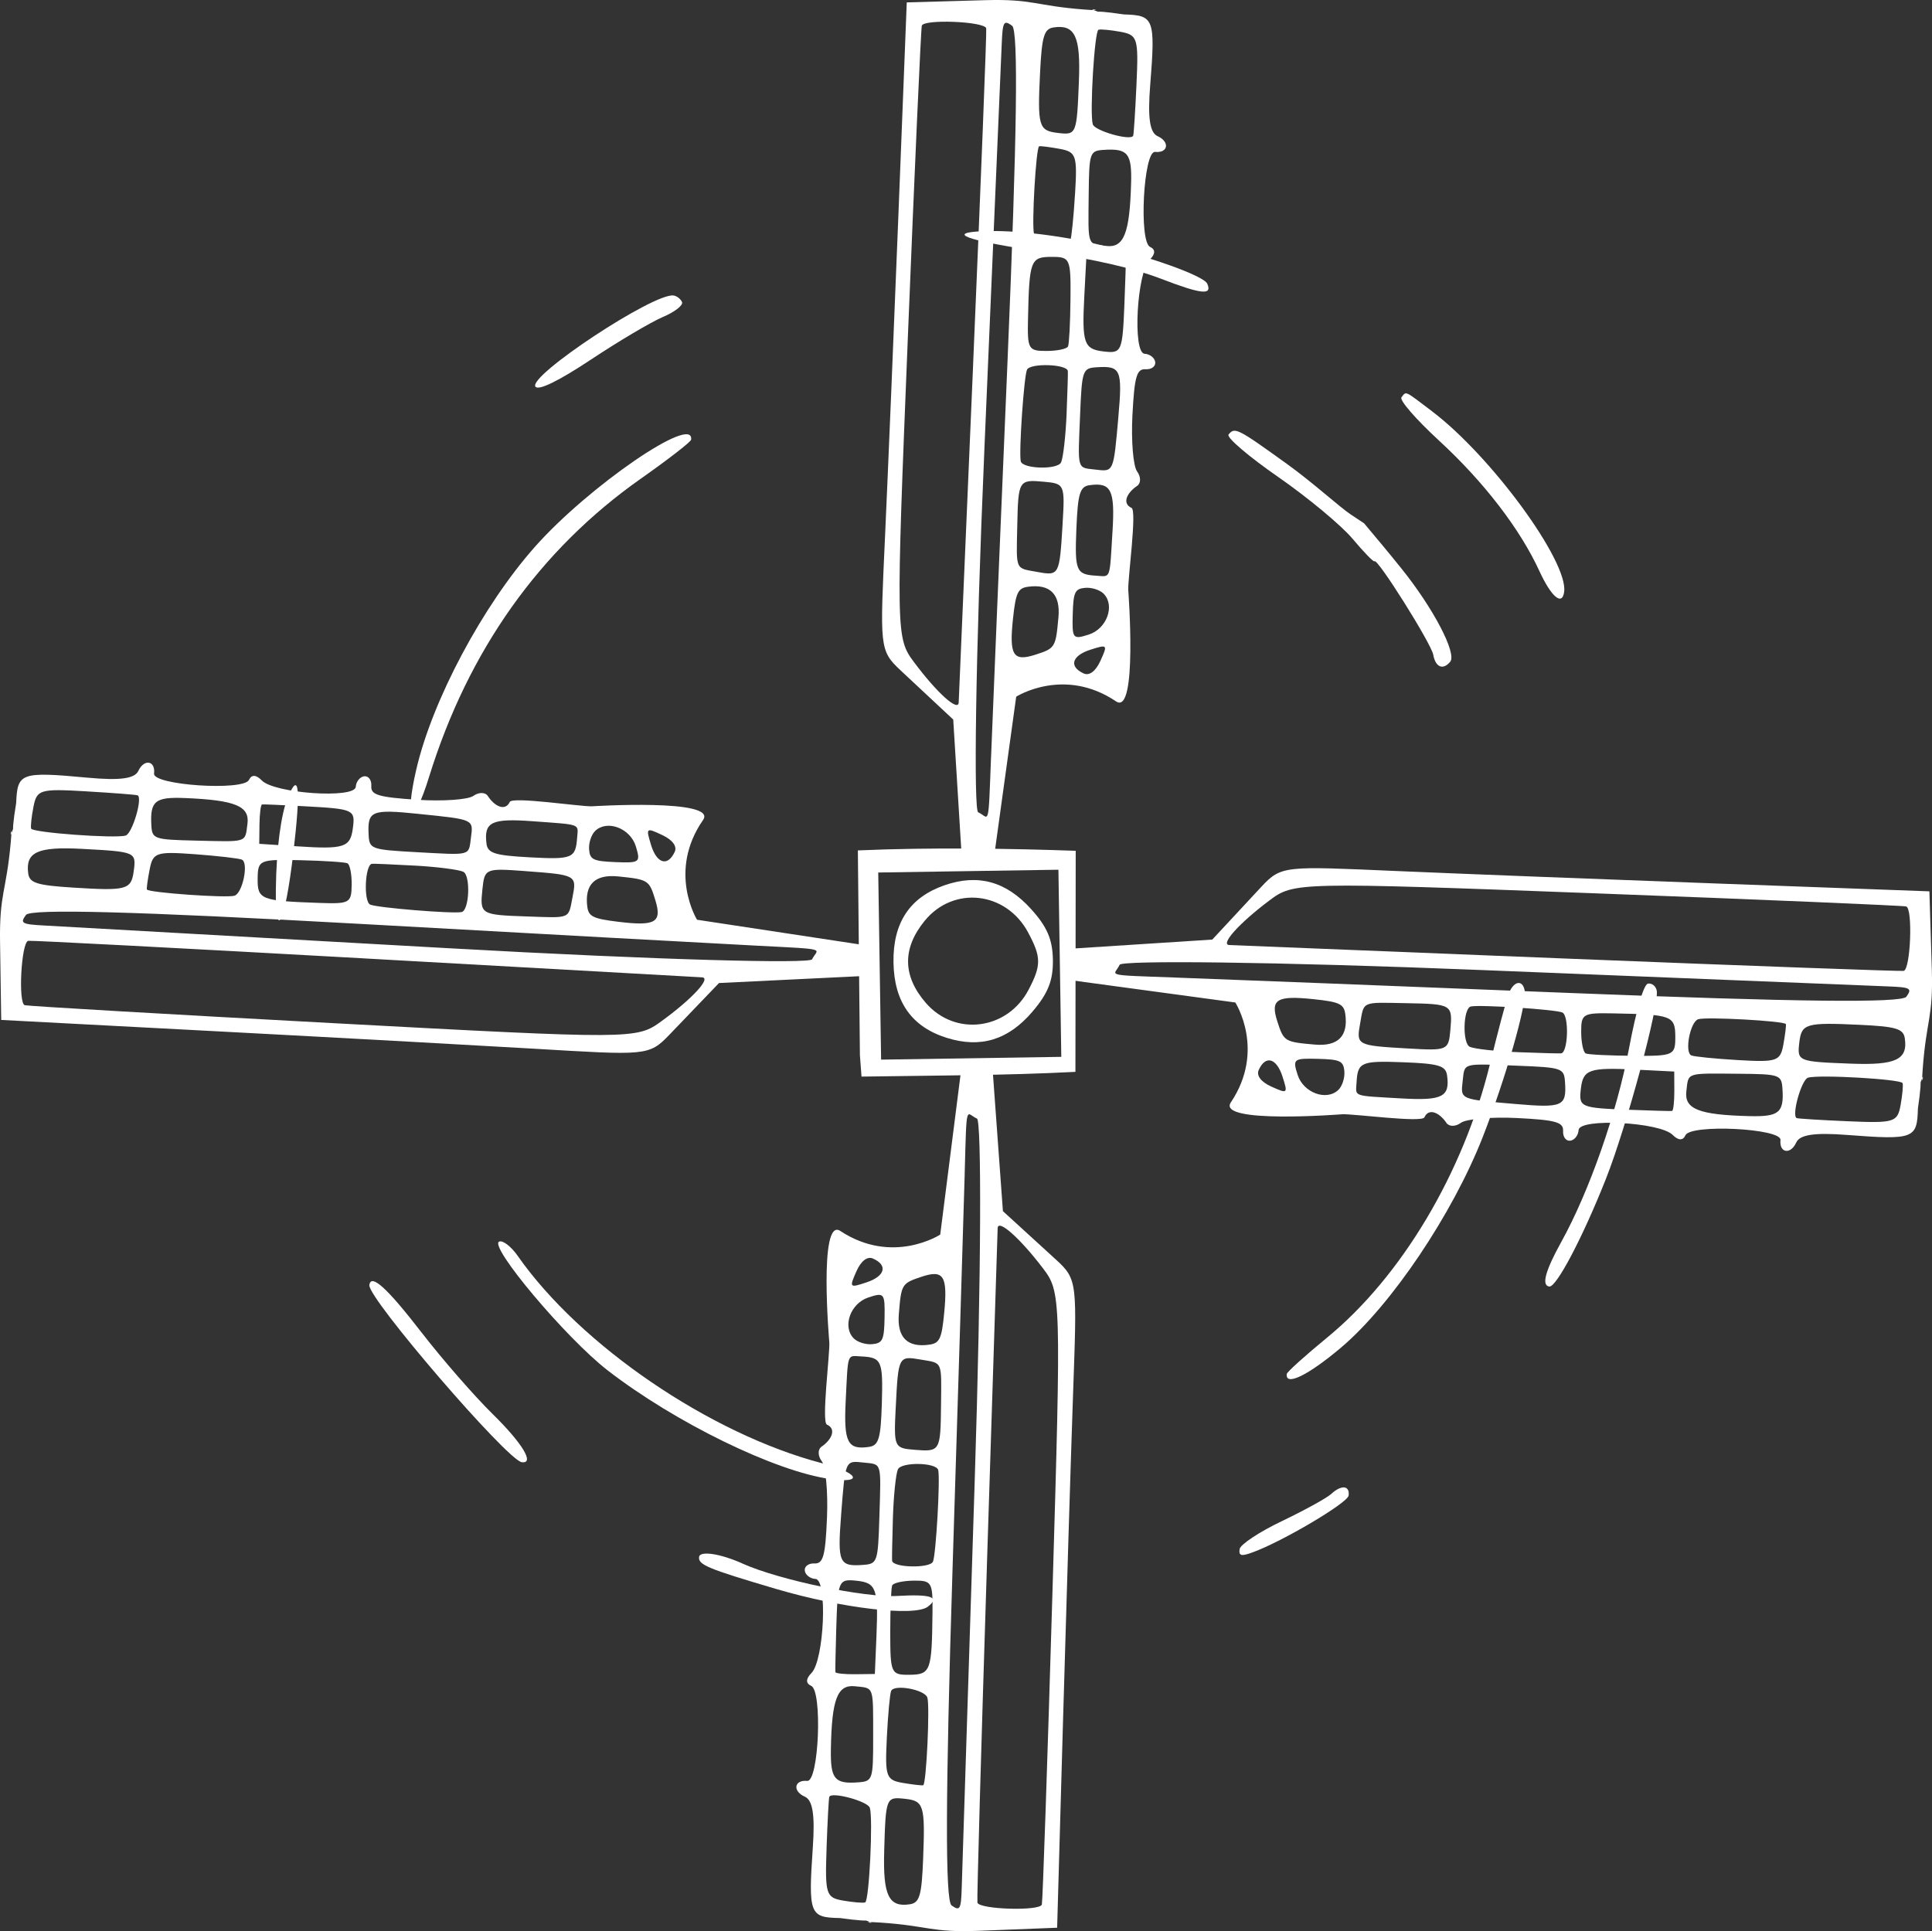 <?xml version="1.0" encoding="UTF-8" standalone="no"?>
<!-- Created with Inkscape (http://www.inkscape.org/) -->

<svg
   width="86.015mm"
   height="85.986mm"
   viewBox="0 0 86.015 85.986"
   version="1.1"
   id="svg5"
   xml:space="preserve"
   xmlns="http://www.w3.org/2000/svg"
   xmlns:svg="http://www.w3.org/2000/svg"><rect x="0" y="0" width="86.015" height="85.986" fill="#333333" stroke="none"/><defs
     id="defs2" /><g
     id="g306"><path
       style="fill:#ffffff;fill-opacity:1;stroke-width:0.309"
       d="m 38.287,43.466 -6.276,0.305 -2.218,2.312 c -0.907,0.946 -1.059,0.905 -6.02,0.612 -1.226,-0.072 -3.175,-0.182 -5.411,-0.305 -2.823,-0.156 -6.105,-0.333 -8.971,-0.484 l -9.337,-0.492 -0.052,-3.486 c -0.032,-2.142 0.277,-2.219 0.474,-4.395 0.094,-1.036 -0.055,-0.205 0.025,-0.415 1.061,-2.793 -0.344,2.072 0.218,-1.358 0.06,-1.341 0.18,-1.412 3.168,-1.134 1.451,0.135 2.109,0.048 2.273,-0.302 0.258,-0.548 0.767,-0.458 0.699,0.123 -0.061,0.516 3.99,0.783 4.227,0.278 0.114,-0.244 0.319,-0.234 0.569,0.025 0.558,0.581 4.145,0.825 4.184,0.284 0.017,-0.236 0.188,-0.447 0.379,-0.469 0.191,-0.022 0.332,0.174 0.313,0.435 -0.028,0.394 0.317,0.498 2.038,0.611 1.14,0.075 2.269,-0.003 2.508,-0.174 0.239,-0.171 0.528,-0.168 0.642,0.007 0.307,0.471 0.777,0.689 0.977,0.263 0.116,-0.247 3.144,0.211 3.657,0.195 0,0 5.617,-0.354 4.949,0.608 -1.596,2.298 -0.269,4.443 -0.269,4.443 l 7.34,1.114 m -9.389,-4.446 c 0.255,0.835 0.741,0.979 1.054,0.313 0.117,-0.249 -0.093,-0.535 -0.552,-0.751 -0.721,-0.339 -0.735,-0.327 -0.501,0.438 z m -2.486,-0.622 c -0.171,0.164 -0.293,0.533 -0.271,0.82 0.034,0.457 0.181,0.528 1.174,0.568 1.084,0.044 1.125,0.012 0.907,-0.702 -0.246,-0.807 -1.278,-1.198 -1.81,-0.687 z m -2.778,-0.432 c -1.836,-0.136 -2.182,0.032 -2.061,0.998 0.054,0.426 0.367,0.525 1.925,0.609 1.898,0.102 2.043,0.043 2.11,-0.869 0.047,-0.641 0.223,-0.575 -1.974,-0.738 z m 9.964,5.54 C 32.046,42.023 24.126,41.588 16.085,41.14 6.032,40.581 1.368,40.456 1.157,40.738 c -0.274,0.368 -0.19,0.418 0.801,0.471 0.61,0.033 8.693,0.487 17.963,1.009 9.582,0.539 16.138,0.695 16.233,0.497 0.241,-0.499 0.832,-0.438 -2.471,-0.608 z m -6.154,-3.082 c -1.035,-0.108 -1.508,0.35 -1.384,1.34 0.056,0.446 0.255,0.543 1.397,0.681 1.641,0.199 1.936,0.025 1.635,-0.961 -0.275,-0.9 -0.306,-0.921 -1.648,-1.061 z M 18.643,36.24 c -2.115,-0.216 -2.287,-0.143 -2.231,0.937 0.032,0.627 0.114,0.656 2.112,0.766 2.492,0.136 2.334,0.178 2.443,-0.644 0.109,-0.824 0.148,-0.806 -2.324,-1.058 z m 4.746,2.547 c -1.781,-0.132 -1.814,-0.118 -1.911,0.807 -0.117,1.122 -0.086,1.141 1.974,1.212 1.984,0.068 1.845,0.127 2.037,-0.856 0.193,-0.985 0.178,-0.994 -2.101,-1.162 z m -7.199,3.885 C 8.072,42.219 1.352,41.867 1.255,41.891 c -0.309,0.076 -0.454,2.786 -0.153,2.867 0.159,0.042 6.351,0.403 13.759,0.801 13.33,0.716 13.482,0.715 14.578,-0.081 1.362,-0.988 2.239,-1.933 1.819,-1.96 -0.17,-0.011 -6.951,-0.391 -15.068,-0.845 z m -2.627,-6.772 c -0.984,-0.054 -1.837,-0.091 -1.895,-0.082 -0.058,0.009 -0.11,0.407 -0.116,0.885 l -0.01,0.869 1.693,0.112 c 2.086,0.138 2.362,0.049 2.474,-0.802 0.111,-0.835 0.053,-0.862 -2.147,-0.982 z m 4.896,2.642 c -0.984,-0.054 -1.839,-0.09 -1.9,-0.081 -0.31,0.048 -0.38,1.676 -0.079,1.817 0.299,0.14 3.657,0.415 4.07,0.333 0.346,-0.069 0.41,-1.637 0.074,-1.795 -0.207,-0.097 -1.182,-0.221 -2.166,-0.275 z M 8.234,35.534 c -1.323,-0.054 -1.552,0.128 -1.497,1.193 0.033,0.632 0.106,0.658 1.972,0.702 2.346,0.056 2.195,0.105 2.308,-0.75 0.104,-0.786 -0.546,-1.053 -2.783,-1.145 z m 5.14,2.768 c -1.824,-0.042 -1.893,-0.012 -1.903,0.815 -0.011,0.938 0.135,0.996 2.751,1.087 1.35,0.047 1.425,0.005 1.435,-0.811 0.006,-0.473 -0.08,-0.903 -0.19,-0.954 -0.11,-0.052 -1.052,-0.113 -2.093,-0.137 z M 3.835,35.235 c -2.053,-0.12 -2.195,-0.079 -2.345,0.688 -0.088,0.449 -0.134,0.886 -0.103,0.973 0.064,0.178 3.72,0.447 4.206,0.309 0.294,-0.083 0.77,-1.68 0.534,-1.791 -0.059,-0.028 -1.09,-0.108 -2.292,-0.178 z m 4.851,2.801 c -1.728,-0.128 -1.875,-0.079 -2.022,0.669 -0.087,0.444 -0.143,0.849 -0.124,0.9 0.051,0.141 3.568,0.39 3.903,0.277 0.36,-0.122 0.634,-1.46 0.329,-1.604 -0.122,-0.057 -1.061,-0.166 -2.086,-0.242 z m -5.037,-0.239 c -1.976,-0.106 -2.519,0.142 -2.393,1.092 0.057,0.428 0.382,0.531 2.004,0.633 2.389,0.15 2.583,0.097 2.695,-0.745 0.112,-0.841 0.087,-0.852 -2.306,-0.98 z"
       id="path1308" /><path
       style="fill:#ffffff;fill-opacity:1;stroke-width:0.309"
       d="m 44.195,47.661 0.456,6.267 2.365,2.161 c 0.968,0.884 0.93,1.037 0.757,6.003 -0.097,2.778 -0.295,9.256 -0.442,14.397 l -0.266,9.346 -3.484,0.137 c -2.141,0.084 -2.225,-0.223 -4.406,-0.368 -1.038,-0.069 -0.204,0.059 -0.415,-0.015 -2.817,-0.993 2.08,0.294 -1.363,-0.185 -1.342,-0.028 -1.416,-0.146 -1.21,-3.14 0.1,-1.454 -0.003,-2.109 -0.356,-2.265 -0.554,-0.244 -0.477,-0.756 0.107,-0.702 0.518,0.048 0.686,-4.008 0.176,-4.233 -0.246,-0.108 -0.242,-0.313 0.012,-0.569 0.568,-0.572 0.724,-4.163 0.182,-4.19 -0.237,-0.012 -0.452,-0.177 -0.478,-0.367 -0.026,-0.19 0.166,-0.336 0.427,-0.323 0.395,0.019 0.49,-0.329 0.562,-2.053 0.048,-1.142 -0.058,-2.268 -0.235,-2.503 -0.177,-0.235 -0.181,-0.524 -0.009,-0.642 0.464,-0.319 0.67,-0.794 0.24,-0.984 -0.25,-0.11 0.135,-3.148 0.107,-3.66 0,0 -0.489,-5.607 0.489,-4.963 2.336,1.54 4.449,0.162 4.449,0.162 l 0.936,-7.365 m -4.218,9.493 c 0.829,-0.275 0.961,-0.764 0.287,-1.061 -0.252,-0.111 -0.533,0.106 -0.737,0.57 -0.321,0.729 -0.309,0.743 0.45,0.491 z m -0.562,2.5 c 0.168,0.167 0.54,0.28 0.826,0.251 0.456,-0.045 0.524,-0.194 0.54,-1.188 0.018,-1.085 -0.015,-1.125 -0.724,-0.89 -0.801,0.266 -1.167,1.306 -0.643,1.826 z m -0.365,2.788 c -0.091,1.838 0.085,2.181 1.047,2.036 0.425,-0.064 0.516,-0.379 0.563,-1.939 0.056,-1.9 -0.007,-2.043 -0.92,-2.088 -0.642,-0.031 -0.58,-0.209 -0.69,1.991 z m 5.298,-10.095 c -0.045,1.639 -0.289,9.567 -0.542,17.617 -0.316,10.063 -0.329,14.729 -0.041,14.933 0.375,0.265 0.422,0.18 0.452,-0.813 0.018,-0.61 0.277,-8.702 0.574,-17.982 0.308,-9.592 0.305,-16.15 0.105,-16.24 -0.504,-0.229 -0.458,-0.821 -0.549,2.485 z m -2.932,6.227 c -0.083,1.037 0.387,1.499 1.373,1.351 0.445,-0.067 0.537,-0.268 0.647,-1.413 0.159,-1.645 -0.022,-1.936 -1,-1.611 -0.894,0.297 -0.913,0.328 -1.02,1.673 z m -2.57,8.951 c -0.164,2.12 -0.088,2.29 0.99,2.208 0.626,-0.047 0.653,-0.13 0.714,-2.13 0.076,-2.494 0.122,-2.337 -0.703,-2.426 -0.826,-0.089 -0.81,-0.128 -1.002,2.349 z m 2.432,-4.806 c -0.089,1.784 -0.074,1.817 0.853,1.891 1.124,0.09 1.143,0.058 1.164,-2.003 0.02,-1.985 0.082,-1.847 -0.905,-2.016 -0.99,-0.169 -0.998,-0.154 -1.111,2.128 z m 4.058,7.103 c -0.258,8.126 -0.447,14.853 -0.421,14.949 0.083,0.307 2.797,0.386 2.869,0.084 0.038,-0.16 0.249,-6.359 0.468,-13.774 0.394,-13.344 0.389,-13.495 -0.433,-14.572 -1.021,-1.337 -1.986,-2.191 -2.003,-1.771 -0.007,0.17 -0.223,6.958 -0.481,15.084 z m -6.707,2.79 c -0.03,0.985 -0.046,1.839 -0.036,1.896 0.01,0.058 0.409,0.1 0.887,0.094 l 0.869,-0.011 0.071,-1.695 c 0.087,-2.089 -0.009,-2.362 -0.861,-2.454 -0.838,-0.091 -0.863,-0.032 -0.93,2.17 z m 2.523,-4.959 c -0.03,0.985 -0.045,1.841 -0.035,1.901 0.056,0.308 1.684,0.339 1.819,0.035 0.133,-0.302 0.326,-3.666 0.234,-4.077 -0.077,-0.344 -1.646,-0.371 -1.796,-0.031 -0.092,0.209 -0.192,1.187 -0.222,2.172 z m -2.761,10.295 c -0.022,1.324 0.166,1.549 1.228,1.467 0.631,-0.048 0.655,-0.122 0.654,-1.988 -10e-4,-2.347 0.052,-2.197 -0.805,-2.289 -0.788,-0.085 -1.04,0.571 -1.077,2.81 z m 2.643,-5.205 c 0.002,1.824 0.034,1.893 0.861,1.883 0.938,-0.012 0.992,-0.16 1.02,-2.776 0.014,-1.351 -0.03,-1.425 -0.845,-1.415 -0.473,0.006 -0.901,0.101 -0.949,0.213 -0.049,0.111 -0.088,1.054 -0.087,2.095 z m -2.835,9.611 c -0.071,2.056 -0.026,2.196 0.744,2.328 0.451,0.077 0.889,0.113 0.975,0.08 0.176,-0.068 0.357,-3.729 0.207,-4.212 -0.09,-0.292 -1.698,-0.729 -1.804,-0.49 -0.026,0.059 -0.081,1.092 -0.123,2.295 z m 2.683,-4.917 c -0.086,1.731 -0.034,1.877 0.717,2.005 0.446,0.076 0.852,0.122 0.903,0.102 0.14,-0.054 0.304,-3.576 0.182,-3.908 -0.131,-0.357 -1.475,-0.599 -1.611,-0.29 -0.054,0.123 -0.141,1.064 -0.192,2.091 z m -0.117,5.041 c -0.058,1.978 0.203,2.515 1.149,2.366 0.427,-0.067 0.521,-0.395 0.584,-2.019 0.093,-2.392 0.034,-2.585 -0.81,-2.676 -0.844,-0.091 -0.854,-0.066 -0.924,2.329 z"
       id="path1308-2" /><path
       style="fill:#ffffff;fill-opacity:1;stroke-width:0.309"
       d="M 47.702,42.24 53.972,41.836 56.153,39.49 c 0.892,-0.96 1.045,-0.921 6.009,-0.707 2.777,0.12 9.254,0.372 14.393,0.561 l 9.344,0.344 0.108,3.485 c 0.066,2.141 -0.242,2.224 -0.404,4.402 -0.077,1.037 0.058,0.204 -0.019,0.415 -1.017,2.809 0.311,-2.077 -0.196,1.361 -0.039,1.341 -0.158,1.415 -3.15,1.184 -1.453,-0.112 -2.109,-0.014 -2.268,0.337 -0.249,0.552 -0.76,0.47 -0.701,-0.112 0.053,-0.517 -4.002,-0.72 -4.231,-0.211 -0.11,0.245 -0.315,0.239 -0.569,-0.016 -0.567,-0.573 -4.157,-0.759 -4.188,-0.217 -0.014,0.236 -0.18,0.45 -0.371,0.475 -0.191,0.025 -0.334,-0.169 -0.319,-0.43 0.022,-0.395 -0.325,-0.493 -2.048,-0.579 -1.141,-0.057 -2.268,0.039 -2.504,0.214 -0.236,0.175 -0.525,0.176 -0.642,0.003 -0.315,-0.466 -0.788,-0.677 -0.981,-0.248 -0.112,0.249 -3.147,-0.161 -3.659,-0.137 0,0 -5.611,0.443 -4.958,-0.53 1.559,-2.324 0.199,-4.447 0.199,-4.447 l -7.357,-0.997 m 9.458,4.297 c -0.268,-0.831 -0.756,-0.967 -1.059,-0.296 -0.113,0.251 0.101,0.533 0.564,0.742 0.726,0.327 0.74,0.315 0.494,-0.446 z m 2.495,0.583 c 0.168,-0.166 0.284,-0.537 0.258,-0.824 -0.041,-0.456 -0.19,-0.525 -1.183,-0.55 -1.085,-0.027 -1.125,0.006 -0.896,0.716 0.259,0.803 1.296,1.178 1.821,0.658 z m 2.785,0.388 c 1.838,0.107 2.182,-0.067 2.045,-1.03 -0.06,-0.425 -0.375,-0.52 -1.934,-0.579 -1.9,-0.072 -2.043,-0.01 -2.095,0.903 -0.036,0.642 -0.214,0.578 1.985,0.706 z m -10.05,-5.381 c 1.639,0.059 9.564,0.368 17.612,0.688 10.06,0.4 14.726,0.452 14.932,0.165 0.269,-0.372 0.183,-0.421 -0.809,-0.459 -0.61,-0.023 -8.699,-0.349 -17.977,-0.724 -9.589,-0.387 -16.147,-0.439 -16.239,-0.24 -0.233,0.503 -0.825,0.451 2.48,0.569 z m 6.202,2.984 c 1.036,0.091 1.502,-0.374 1.362,-1.362 -0.063,-0.445 -0.263,-0.539 -1.407,-0.659 -1.644,-0.173 -1.936,0.005 -1.619,0.987 0.289,0.896 0.321,0.916 1.664,1.034 z m 8.929,2.645 c 2.118,0.182 2.289,0.107 2.216,-0.972 -0.042,-0.626 -0.125,-0.654 -2.124,-0.732 -2.493,-0.097 -2.336,-0.141 -2.432,0.683 -0.096,0.825 -0.135,0.809 2.34,1.021 z m -4.785,-2.472 c 1.783,0.104 1.816,0.089 1.898,-0.837 0.099,-1.124 0.068,-1.142 -1.993,-1.18 -1.985,-0.037 -1.846,-0.097 -2.023,0.889 -0.177,0.988 -0.162,0.996 2.119,1.129 z m 7.136,-3.999 c 8.124,0.325 14.849,0.57 14.945,0.545 0.308,-0.081 0.41,-2.793 0.108,-2.869 -0.16,-0.04 -6.356,-0.302 -13.77,-0.582 -13.34,-0.505 -13.491,-0.501 -14.575,0.312 -1.346,1.009 -2.208,1.968 -1.788,1.988 0.17,0.008 6.956,0.281 15.08,0.606 z m 2.734,6.73 c 0.985,0.038 1.838,0.062 1.896,0.052 0.058,-0.009 0.103,-0.408 0.102,-0.886 l -0.004,-0.869 -1.695,-0.085 c -2.088,-0.105 -2.362,-0.011 -2.461,0.841 -0.098,0.837 -0.039,0.862 2.162,0.948 z m -4.938,-2.564 c 0.985,0.038 1.84,0.061 1.901,0.05 0.309,-0.053 0.353,-1.681 0.05,-1.818 -0.301,-0.136 -3.663,-0.357 -4.075,-0.268 -0.344,0.074 -0.384,1.643 -0.046,1.796 0.209,0.094 1.185,0.202 2.17,0.24 z m 10.272,2.846 c 1.324,0.033 1.55,-0.153 1.478,-1.216 -0.043,-0.631 -0.117,-0.656 -1.983,-0.671 -2.346,-0.018 -2.196,-0.07 -2.296,0.786 -0.092,0.787 0.563,1.045 2.801,1.101 z m -5.183,-2.686 c 1.824,0.013 1.893,-0.018 1.89,-0.846 -0.004,-0.938 -0.151,-0.994 -2.768,-1.043 -1.351,-0.026 -1.425,0.018 -1.422,0.834 0.002,0.473 0.094,0.901 0.205,0.951 0.111,0.05 1.053,0.097 2.095,0.104 z m 9.587,2.915 c 2.055,0.088 2.196,0.044 2.334,-0.725 0.081,-0.45 0.12,-0.888 0.088,-0.974 -0.067,-0.177 -3.726,-0.388 -4.21,-0.242 -0.293,0.088 -0.743,1.692 -0.505,1.799 0.059,0.027 1.091,0.09 2.294,0.142 z m -4.895,-2.724 c 1.73,0.1 1.876,0.049 2.011,-0.701 0.08,-0.445 0.129,-0.851 0.11,-0.902 -0.053,-0.14 -3.573,-0.334 -3.907,-0.215 -0.358,0.128 -0.611,1.47 -0.304,1.609 0.123,0.055 1.063,0.149 2.089,0.209 z m 5.04,0.159 c 1.978,0.074 2.517,-0.182 2.376,-1.129 -0.064,-0.427 -0.39,-0.525 -2.014,-0.601 -2.391,-0.112 -2.585,-0.056 -2.683,0.787 -0.098,0.843 -0.073,0.853 2.321,0.943 z"
       id="path1308-2-3" /><path
       style="fill:#ffffff;fill-opacity:1;stroke-width:0.309"
       d="m 42.827,38.31 -0.388,-6.271 -2.341,-2.187 C 39.14,28.957 39.179,28.805 39.405,23.841 39.532,21.064 39.801,14.588 40.003,9.45 l 0.367,-9.343 3.485,-0.099 c 2.142,-0.061 2.223,0.247 4.401,0.415 1.037,0.08 0.204,-0.057 0.415,0.02 2.807,1.024 -2.076,-0.317 1.361,0.199 1.341,0.042 1.414,0.161 1.176,3.153 -0.116,1.453 -0.02,2.109 0.332,2.269 0.552,0.25 0.468,0.761 -0.114,0.7 -0.517,-0.054 -0.73,4 -0.222,4.231 0.245,0.111 0.239,0.316 -0.018,0.569 -0.574,0.566 -0.769,4.155 -0.228,4.187 0.236,0.014 0.45,0.182 0.474,0.372 0.024,0.191 -0.169,0.334 -0.431,0.318 -0.395,-0.023 -0.494,0.324 -0.584,2.046 -0.06,1.141 0.034,2.268 0.208,2.505 0.174,0.237 0.175,0.525 0.002,0.642 -0.467,0.314 -0.679,0.786 -0.25,0.981 0.249,0.112 -0.169,3.147 -0.146,3.659 0,0 0.428,5.612 -0.542,4.957 -2.32,-1.565 -4.447,-0.21 -4.447,-0.21 l -1.016,7.355 m 4.321,-9.447 c -0.832,0.266 -0.969,0.754 -0.299,1.058 0.251,0.114 0.534,-0.1 0.744,-0.562 0.329,-0.725 0.317,-0.739 -0.445,-0.496 z m 0.589,-2.494 c -0.166,-0.168 -0.537,-0.286 -0.824,-0.26 -0.456,0.04 -0.526,0.189 -0.553,1.182 -0.03,1.085 0.003,1.125 0.714,0.898 0.804,-0.257 1.181,-1.293 0.662,-1.819 z m 0.395,-2.784 c 0.111,-1.837 -0.061,-2.182 -1.025,-2.047 -0.426,0.059 -0.52,0.374 -0.584,1.933 -0.077,1.9 -0.015,2.043 0.897,2.098 0.642,0.038 0.578,0.216 0.711,-1.983 z m -5.407,10.037 c 0.063,-1.639 0.392,-9.563 0.732,-17.61 0.425,-10.059 0.489,-14.725 0.203,-14.932 -0.372,-0.269 -0.42,-0.184 -0.461,0.808 -0.025,0.61 -0.371,8.699 -0.769,17.975 -0.412,9.588 -0.48,16.146 -0.281,16.238 0.502,0.234 0.449,0.826 0.575,-2.479 z m 2.999,-6.195 c 0.094,-1.036 -0.37,-1.503 -1.359,-1.366 -0.445,0.062 -0.54,0.262 -0.663,1.406 -0.177,1.643 6.12e-4,1.936 0.983,1.622 0.897,-0.287 0.916,-0.318 1.038,-1.662 z m 2.667,-8.922 c 0.187,-2.118 0.113,-2.289 -0.966,-2.218 -0.626,0.041 -0.655,0.123 -0.737,2.122 -0.103,2.493 -0.147,2.336 0.677,2.434 0.825,0.098 0.808,0.137 1.027,-2.338 z m -2.484,4.779 c 0.108,-1.783 0.094,-1.816 -0.832,-1.9 -1.123,-0.102 -1.142,-0.071 -1.185,1.99 -0.042,1.984 -0.102,1.846 0.884,2.025 0.988,0.18 0.996,0.164 1.134,-2.116 z M 43.325,16.204 C 43.671,8.081 43.933,1.356 43.908,1.26 43.829,0.952 41.116,0.843 41.04,1.145 c -0.04,0.16 -0.318,6.355 -0.617,13.769 -0.538,13.339 -0.535,13.49 0.275,14.576 1.006,1.348 1.962,2.213 1.984,1.793 0.009,-0.17 0.298,-6.956 0.644,-15.078 z m 6.737,-2.717 c 0.041,-0.985 0.066,-1.838 0.057,-1.896 -0.009,-0.058 -0.408,-0.104 -0.886,-0.104 l -0.869,0.001 -0.089,1.694 c -0.11,2.088 -0.017,2.362 0.835,2.464 0.836,0.1 0.862,0.041 0.953,-2.16 z m -2.576,4.931 c 0.041,-0.985 0.065,-1.84 0.055,-1.901 -0.052,-0.309 -1.68,-0.358 -1.818,-0.054 -0.136,0.301 -0.366,3.662 -0.278,4.074 0.073,0.345 1.642,0.389 1.796,0.05 0.095,-0.208 0.205,-1.185 0.246,-2.17 z M 50.358,8.154 c 0.037,-1.324 -0.149,-1.55 -1.212,-1.481 -0.631,0.041 -0.656,0.115 -0.676,1.981 -0.024,2.346 -0.075,2.196 0.78,2.298 0.787,0.094 1.046,-0.56 1.108,-2.798 z m -2.699,5.176 c 0.017,-1.824 -0.013,-1.893 -0.841,-1.892 -0.938,0.001 -0.994,0.149 -1.05,2.765 -0.029,1.351 0.014,1.425 0.83,1.424 0.473,-7.04e-4 0.902,-0.092 0.952,-0.202 0.05,-0.111 0.099,-1.053 0.109,-2.094 z m 2.939,-9.579 c 0.093,-2.055 0.05,-2.196 -0.719,-2.336 -0.45,-0.082 -0.888,-0.122 -0.974,-0.09 -0.177,0.067 -0.397,3.725 -0.253,4.21 0.087,0.293 1.69,0.748 1.798,0.51 0.027,-0.059 0.093,-1.091 0.148,-2.294 z m -2.736,4.888 c 0.105,-1.73 0.054,-1.876 -0.696,-2.013 -0.445,-0.081 -0.851,-0.131 -0.902,-0.112 -0.141,0.053 -0.343,3.573 -0.225,3.906 0.127,0.358 1.469,0.615 1.608,0.308 0.056,-0.123 0.152,-1.063 0.214,-2.089 z m 0.172,-5.04 c 0.079,-1.977 -0.176,-2.517 -1.123,-2.378 -0.427,0.062 -0.526,0.389 -0.606,2.012 -0.118,2.391 -0.062,2.584 0.781,2.685 0.843,0.1 0.853,0.075 0.949,-2.319 z"
       id="path1308-2-3-0" /><path
       style="fill:#ffffff;fill-opacity:1;stroke-width:0.309"
       d="m 47.879,47.726 c -3.171,0.165 -6.348,0.161 -9.523,0.211 l -0.072,-0.951 -0.091,-9.12 c 3.24,-0.143 6.813,-0.084 9.699,0.017 m -4.781,0.905 -4.011,0.062 0.064,4.166 0.064,4.166 4.011,-0.062 4.011,-0.062 -0.064,-4.166 -0.064,-4.166 z m 2.861,6.251 c -1.079,1.267 -2.312,1.646 -3.821,1.173 -1.562,-0.489 -2.345,-1.599 -2.372,-3.361 -0.027,-1.762 0.722,-2.895 2.268,-3.432 1.494,-0.519 2.738,-0.178 3.855,1.055 0.718,0.792 0.96,1.356 0.974,2.267 0.014,0.911 -0.211,1.482 -0.904,2.296 z m -0.199,-3.52 c -0.981,-1.828 -3.323,-2.091 -4.607,-0.516 -1.002,1.229 -0.983,2.458 0.056,3.656 1.309,1.507 3.634,1.205 4.575,-0.595 0.567,-1.084 0.563,-1.45 -0.024,-2.544 z"
       id="path1308-8-1" /></g><path
     style="fill:#ffffff;fill-opacity:1;stroke-width:0.265"
     d="m 48.74,10.849 c 2.315,0.525 4.848,1.426 5.007,1.781 0.237,0.527 -0.255,0.475 -2.059,-0.219 -1.209,-0.465 -3.024,-0.881 -5.187,-1.189 -3.175,-0.453 -4.369,-0.817 -2.992,-0.914 1.331,-0.094 3.356,0.116 5.231,0.541 z m 15.024,7.471 c 2.634,1.997 6.05,6.665 5.875,8.028 -0.083,0.647 -0.57,0.239 -1.106,-0.927 -0.865,-1.879 -2.478,-3.974 -4.474,-5.811 -1.015,-0.934 -1.764,-1.797 -1.665,-1.918 0.227,-0.278 0.1,-0.336 1.371,0.627 z M 30.364,13.448 c 0.063,0.141 -0.317,0.439 -0.845,0.663 -0.528,0.224 -1.973,1.079 -3.21,1.9 -1.439,0.954 -2.329,1.389 -2.469,1.207 -0.358,-0.468 5.256,-4.179 6.144,-4.061 0.146,0.019 0.317,0.15 0.38,0.291 z m 26.95,7.222 c 1.139,0.82 2.336,1.915 2.821,2.236 l 0.597,0.396 0.467,0.56 c 0,0 0.523,0.617 1.196,1.454 1.415,1.758 2.472,3.778 2.171,4.147 -0.318,0.389 -0.656,0.25 -0.756,-0.31 -0.089,-0.5 -2.498,-4.331 -2.615,-4.16 -0.034,0.049 -0.472,-0.402 -0.975,-1.001 -0.503,-0.6 -1.993,-1.838 -3.312,-2.753 -1.319,-0.914 -2.314,-1.765 -2.212,-1.89 0.279,-0.341 0.382,-0.29 2.618,1.321 z m -26.545,-1.091 c -0.013,0.097 -1.02,0.877 -2.238,1.734 -4.503,3.167 -7.689,7.656 -9.431,13.289 -0.695,2.248 -1.108,1.999 -0.566,-0.342 0.714,-3.082 2.95,-7.28 5.279,-9.91 2.387,-2.695 7.11,-5.935 6.956,-4.771 z m -17.713,18.426 c -0.37,3.131 -0.804,4.009 -0.774,1.566 0.021,-1.757 0.228,-3.329 0.533,-4.066 0.504,-1.215 0.583,-0.4 0.241,2.501 z m 60.702,6.091 c 0.136,0.597 -1.334,6.056 -2.26,8.393 -1.033,2.608 -2.206,4.838 -2.522,4.796 -0.355,-0.047 -0.18,-0.697 0.535,-1.988 1.245,-2.248 2.474,-5.758 3.011,-8.597 0.33,-1.747 0.656,-2.866 0.846,-2.902 0.17,-0.032 0.345,0.102 0.389,0.297 z m -5.877,0.008 c 0.11,0.57 -0.852,3.932 -1.865,6.518 -1.345,3.434 -4.063,7.477 -6.303,9.374 -1.468,1.243 -2.499,1.746 -2.424,1.181 0.012,-0.09 0.821,-0.819 1.797,-1.62 3.311,-2.716 6.065,-7.339 7.243,-12.156 0.34,-1.39 0.709,-2.786 0.819,-3.101 0.214,-0.61 0.632,-0.722 0.733,-0.196 z m -44.831,11.817 c 2.797,3.994 8.571,7.929 13.548,9.231 1.619,0.424 1.885,0.908 0.388,0.707 -2.448,-0.329 -6.94,-2.52 -9.945,-4.851 -1.84,-1.427 -5.282,-5.516 -4.819,-5.724 0.16,-0.072 0.533,0.215 0.829,0.637 z m -4.275,3.417 c 0.912,1.182 2.341,2.821 3.175,3.641 1.312,1.29 1.862,2.205 1.281,2.128 -0.646,-0.086 -6.863,-7.309 -6.787,-7.886 0.07,-0.531 0.794,0.127 2.33,2.117 z m 41.267,7.255 c -0.043,0.327 -2.944,2.044 -4.271,2.527 -0.512,0.187 -0.622,0.16 -0.582,-0.142 0.027,-0.205 0.876,-0.767 1.886,-1.25 1.01,-0.483 1.998,-1.027 2.194,-1.209 0.448,-0.415 0.833,-0.378 0.773,0.073 z m -26.988,3.026 c 1.626,0.731 5.426,1.527 6.89,1.443 1.521,-0.087 1.919,0.053 1.363,0.479 -0.588,0.451 -3.834,0.071 -6.747,-0.789 -3.059,-0.903 -3.482,-1.079 -3.436,-1.427 0.038,-0.286 0.951,-0.147 1.931,0.293 z"
     id="path988" /></svg>
